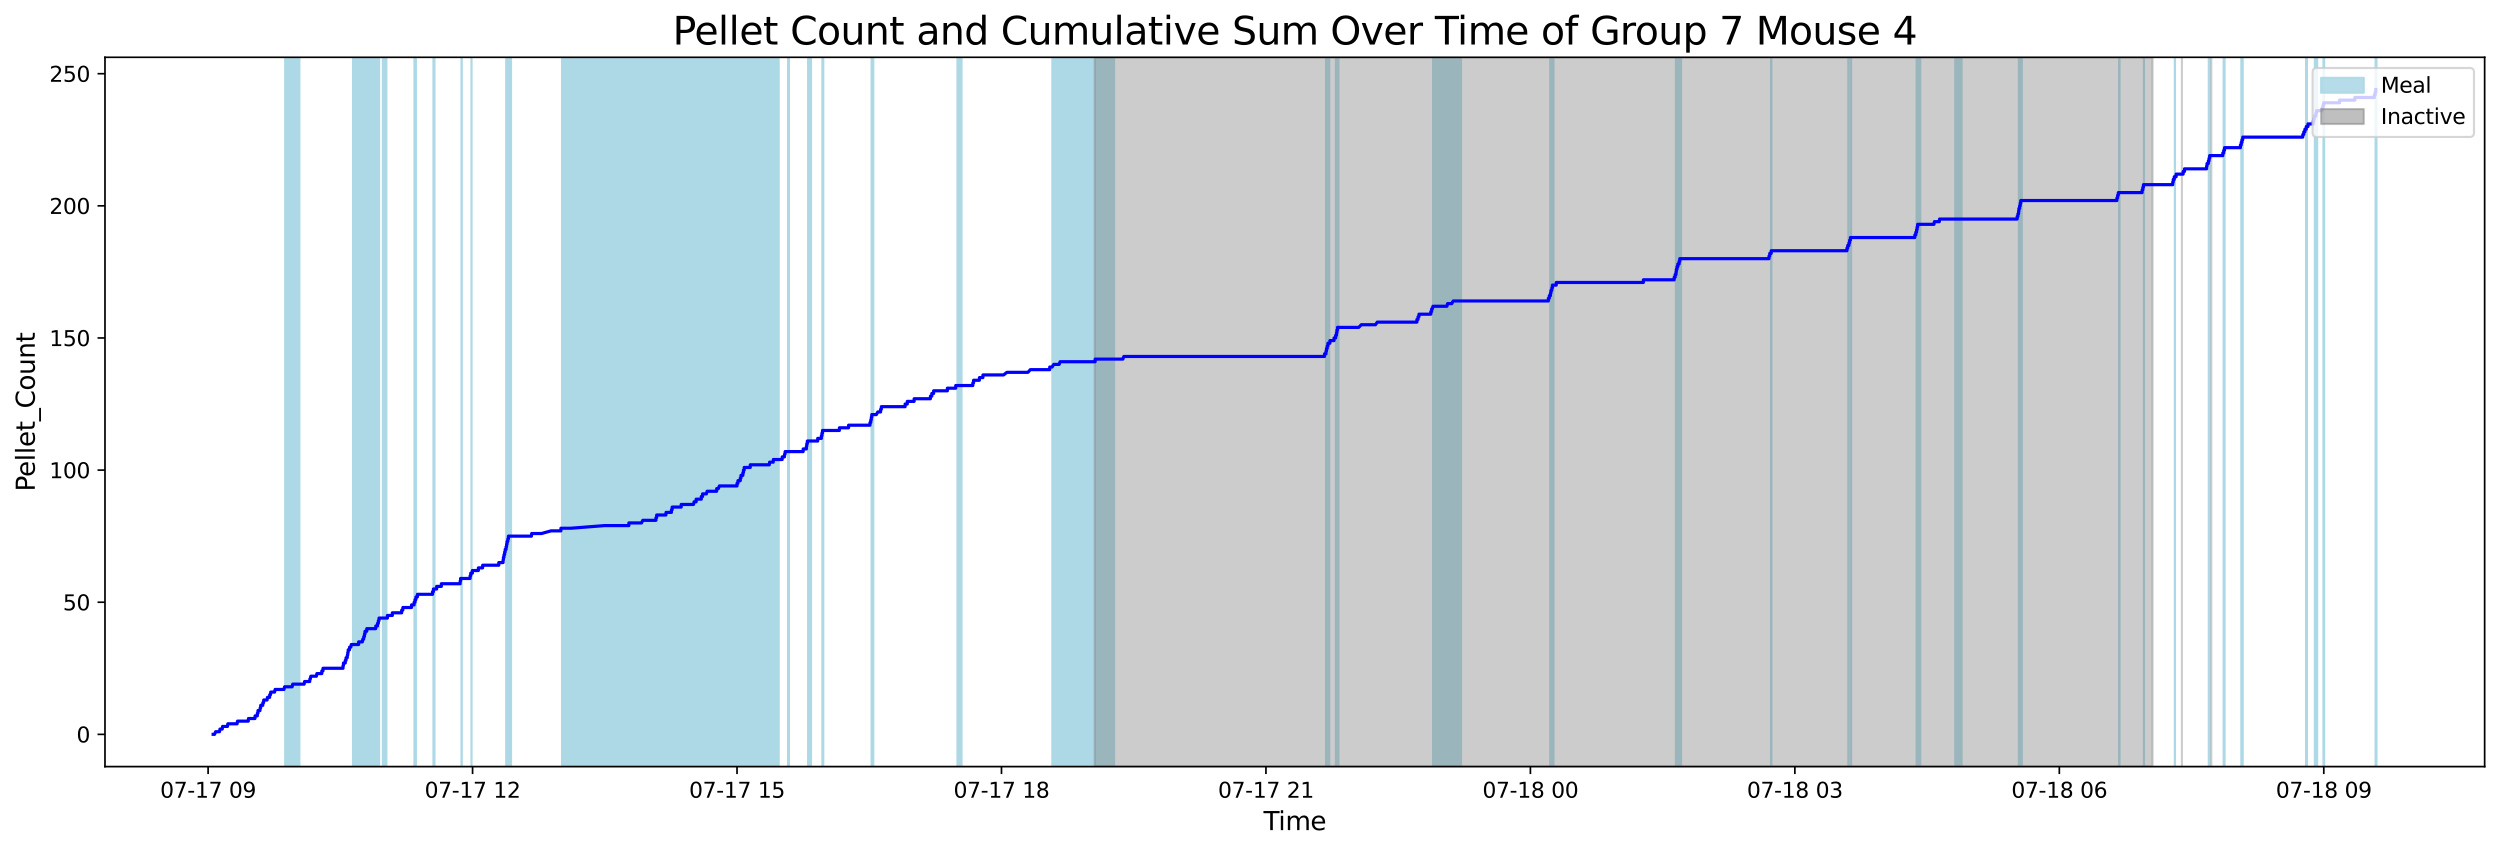 <?xml version="1.0" encoding="utf-8" standalone="no"?>
<!DOCTYPE svg PUBLIC "-//W3C//DTD SVG 1.1//EN"
  "http://www.w3.org/Graphics/SVG/1.1/DTD/svg11.dtd">
<svg xmlns:xlink="http://www.w3.org/1999/xlink" width="1172.435pt" height="399.009pt" viewBox="0 0 1172.435 399.009" xmlns="http://www.w3.org/2000/svg" version="1.1">
 <defs>
  <style type="text/css">*{stroke-linejoin: round; stroke-linecap: butt}</style>
 </defs>
 <g id="figure_1">
  <g id="patch_1">
   <path d="M 0 399.009 
L 1172.435 399.009 
L 1172.435 0 
L 0 0 
z
" style="fill: #ffffff"/>
  </g>
  <g id="axes_1">
   <g id="patch_2">
    <path d="M 49.235 359.517 
L 1165.235 359.517 
L 1165.235 26.877 
L 49.235 26.877 
z
" style="fill: #ffffff"/>
   </g>
   <g id="patch_3">
    <path d="M 140.401 359.517 
L 140.401 26.877 
L 133.745 26.877 
L 133.745 359.517 
z
" clip-path="url(#p844da3d4d1)" style="fill: #add8e6; stroke: #add8e6; stroke-linejoin: miter"/>
   </g>
   <g id="patch_4">
    <path d="M 172.728 359.517 
L 172.728 26.877 
L 165.562 26.877 
L 165.562 359.517 
z
" clip-path="url(#p844da3d4d1)" style="fill: #add8e6; stroke: #add8e6; stroke-linejoin: miter"/>
   </g>
   <g id="patch_5">
    <path d="M 177.779 359.517 
L 177.779 26.877 
L 170.018 26.877 
L 170.018 359.517 
z
" clip-path="url(#p844da3d4d1)" style="fill: #add8e6; stroke: #add8e6; stroke-linejoin: miter"/>
   </g>
   <g id="patch_6">
    <path d="M 181.194 359.517 
L 181.194 26.877 
L 179.549 26.877 
L 179.549 359.517 
z
" clip-path="url(#p844da3d4d1)" style="fill: #add8e6; stroke: #add8e6; stroke-linejoin: miter"/>
   </g>
   <g id="patch_7">
    <path d="M 194.366 359.517 
L 194.366 26.877 
L 195.032 26.877 
L 195.032 359.517 
z
" clip-path="url(#p844da3d4d1)" style="fill: #add8e6; stroke: #add8e6; stroke-linejoin: miter"/>
   </g>
   <g id="patch_8">
    <path d="M 203.291 359.517 
L 203.291 26.877 
L 203.746 26.877 
L 203.746 359.517 
z
" clip-path="url(#p844da3d4d1)" style="fill: #add8e6; stroke: #add8e6; stroke-linejoin: miter"/>
   </g>
   <g id="patch_9">
    <path d="M 216.548 359.517 
L 216.548 26.877 
L 216.44 26.877 
L 216.44 359.517 
z
" clip-path="url(#p844da3d4d1)" style="fill: #add8e6; stroke: #add8e6; stroke-linejoin: miter"/>
   </g>
   <g id="patch_10">
    <path d="M 221.132 359.517 
L 221.132 26.877 
L 221.116 26.877 
L 221.116 359.517 
z
" clip-path="url(#p844da3d4d1)" style="fill: #add8e6; stroke: #add8e6; stroke-linejoin: miter"/>
   </g>
   <g id="patch_11">
    <path d="M 237.402 359.517 
L 237.402 26.877 
L 237.919 26.877 
L 237.919 359.517 
z
" clip-path="url(#p844da3d4d1)" style="fill: #add8e6; stroke: #add8e6; stroke-linejoin: miter"/>
   </g>
   <g id="patch_12">
    <path d="M 238.411 359.517 
L 238.411 26.877 
L 238.319 26.877 
L 238.319 359.517 
z
" clip-path="url(#p844da3d4d1)" style="fill: #add8e6; stroke: #add8e6; stroke-linejoin: miter"/>
   </g>
   <g id="patch_13">
    <path d="M 239.662 359.517 
L 239.662 26.877 
L 238.819 26.877 
L 238.819 359.517 
z
" clip-path="url(#p844da3d4d1)" style="fill: #add8e6; stroke: #add8e6; stroke-linejoin: miter"/>
   </g>
   <g id="patch_14">
    <path d="M 297.649 359.517 
L 297.649 26.877 
L 263.583 26.877 
L 263.583 359.517 
z
" clip-path="url(#p844da3d4d1)" style="fill: #add8e6; stroke: #add8e6; stroke-linejoin: miter"/>
   </g>
   <g id="patch_15">
    <path d="M 322.821 359.517 
L 322.821 26.877 
L 295.843 26.877 
L 295.843 359.517 
z
" clip-path="url(#p844da3d4d1)" style="fill: #add8e6; stroke: #add8e6; stroke-linejoin: miter"/>
   </g>
   <g id="patch_16">
    <path d="M 340.736 359.517 
L 340.736 26.877 
L 320.171 26.877 
L 320.171 359.517 
z
" clip-path="url(#p844da3d4d1)" style="fill: #add8e6; stroke: #add8e6; stroke-linejoin: miter"/>
   </g>
   <g id="patch_17">
    <path d="M 342.334 359.517 
L 342.334 26.877 
L 329.964 26.877 
L 329.964 359.517 
z
" clip-path="url(#p844da3d4d1)" style="fill: #add8e6; stroke: #add8e6; stroke-linejoin: miter"/>
   </g>
   <g id="patch_18">
    <path d="M 352.761 359.517 
L 352.761 26.877 
L 337.548 26.877 
L 337.548 359.517 
z
" clip-path="url(#p844da3d4d1)" style="fill: #add8e6; stroke: #add8e6; stroke-linejoin: miter"/>
   </g>
   <g id="patch_19">
    <path d="M 365.175 359.517 
L 365.175 26.877 
L 353.173 26.877 
L 353.173 359.517 
z
" clip-path="url(#p844da3d4d1)" style="fill: #add8e6; stroke: #add8e6; stroke-linejoin: miter"/>
   </g>
   <g id="patch_20">
    <path d="M 369.581 359.517 
L 369.581 26.877 
L 370.003 26.877 
L 370.003 359.517 
z
" clip-path="url(#p844da3d4d1)" style="fill: #add8e6; stroke: #add8e6; stroke-linejoin: miter"/>
   </g>
   <g id="patch_21">
    <path d="M 380.339 359.517 
L 380.339 26.877 
L 378.972 26.877 
L 378.972 359.517 
z
" clip-path="url(#p844da3d4d1)" style="fill: #add8e6; stroke: #add8e6; stroke-linejoin: miter"/>
   </g>
   <g id="patch_22">
    <path d="M 385.683 359.517 
L 385.683 26.877 
L 386.09 26.877 
L 386.09 359.517 
z
" clip-path="url(#p844da3d4d1)" style="fill: #add8e6; stroke: #add8e6; stroke-linejoin: miter"/>
   </g>
   <g id="patch_23">
    <path d="M 408.752 359.517 
L 408.752 26.877 
L 409.078 26.877 
L 409.078 359.517 
z
" clip-path="url(#p844da3d4d1)" style="fill: #add8e6; stroke: #add8e6; stroke-linejoin: miter"/>
   </g>
   <g id="patch_24">
    <path d="M 409.544 359.517 
L 409.544 26.877 
L 409.358 26.877 
L 409.358 359.517 
z
" clip-path="url(#p844da3d4d1)" style="fill: #add8e6; stroke: #add8e6; stroke-linejoin: miter"/>
   </g>
   <g id="patch_25">
    <path d="M 450.922 359.517 
L 450.922 26.877 
L 449.035 26.877 
L 449.035 359.517 
z
" clip-path="url(#p844da3d4d1)" style="fill: #add8e6; stroke: #add8e6; stroke-linejoin: miter"/>
   </g>
   <g id="patch_26">
    <path d="M 522.466 359.517 
L 522.466 26.877 
L 493.525 26.877 
L 493.525 359.517 
z
" clip-path="url(#p844da3d4d1)" style="fill: #add8e6; stroke: #add8e6; stroke-linejoin: miter"/>
   </g>
   <g id="patch_27">
    <path d="M 621.872 359.517 
L 621.872 26.877 
L 622.341 26.877 
L 622.341 359.517 
z
" clip-path="url(#p844da3d4d1)" style="fill: #add8e6; stroke: #add8e6; stroke-linejoin: miter"/>
   </g>
   <g id="patch_28">
    <path d="M 622.91 359.517 
L 622.91 26.877 
L 623.379 26.877 
L 623.379 359.517 
z
" clip-path="url(#p844da3d4d1)" style="fill: #add8e6; stroke: #add8e6; stroke-linejoin: miter"/>
   </g>
   <g id="patch_29">
    <path d="M 626.5 359.517 
L 626.5 26.877 
L 626.996 26.877 
L 626.996 359.517 
z
" clip-path="url(#p844da3d4d1)" style="fill: #add8e6; stroke: #add8e6; stroke-linejoin: miter"/>
   </g>
   <g id="patch_30">
    <path d="M 627.256 359.517 
L 627.256 26.877 
L 627.697 26.877 
L 627.697 359.517 
z
" clip-path="url(#p844da3d4d1)" style="fill: #add8e6; stroke: #add8e6; stroke-linejoin: miter"/>
   </g>
   <g id="patch_31">
    <path d="M 685.191 359.517 
L 685.191 26.877 
L 672.065 26.877 
L 672.065 359.517 
z
" clip-path="url(#p844da3d4d1)" style="fill: #add8e6; stroke: #add8e6; stroke-linejoin: miter"/>
   </g>
   <g id="patch_32">
    <path d="M 727.018 359.517 
L 727.018 26.877 
L 727.5 26.877 
L 727.5 359.517 
z
" clip-path="url(#p844da3d4d1)" style="fill: #add8e6; stroke: #add8e6; stroke-linejoin: miter"/>
   </g>
   <g id="patch_33">
    <path d="M 727.962 359.517 
L 727.962 26.877 
L 728.531 26.877 
L 728.531 359.517 
z
" clip-path="url(#p844da3d4d1)" style="fill: #add8e6; stroke: #add8e6; stroke-linejoin: miter"/>
   </g>
   <g id="patch_34">
    <path d="M 785.943 359.517 
L 785.943 26.877 
L 786.056 26.877 
L 786.056 359.517 
z
" clip-path="url(#p844da3d4d1)" style="fill: #add8e6; stroke: #add8e6; stroke-linejoin: miter"/>
   </g>
   <g id="patch_35">
    <path d="M 786.823 359.517 
L 786.823 26.877 
L 787.441 26.877 
L 787.441 359.517 
z
" clip-path="url(#p844da3d4d1)" style="fill: #add8e6; stroke: #add8e6; stroke-linejoin: miter"/>
   </g>
   <g id="patch_36">
    <path d="M 788.352 359.517 
L 788.352 26.877 
L 788.378 26.877 
L 788.378 359.517 
z
" clip-path="url(#p844da3d4d1)" style="fill: #add8e6; stroke: #add8e6; stroke-linejoin: miter"/>
   </g>
   <g id="patch_37">
    <path d="M 830.718 359.517 
L 830.718 26.877 
L 830.581 26.877 
L 830.581 359.517 
z
" clip-path="url(#p844da3d4d1)" style="fill: #add8e6; stroke: #add8e6; stroke-linejoin: miter"/>
   </g>
   <g id="patch_38">
    <path d="M 866.83 359.517 
L 866.83 26.877 
L 866.924 26.877 
L 866.924 359.517 
z
" clip-path="url(#p844da3d4d1)" style="fill: #add8e6; stroke: #add8e6; stroke-linejoin: miter"/>
   </g>
   <g id="patch_39">
    <path d="M 867.891 359.517 
L 867.891 26.877 
L 868.105 26.877 
L 868.105 359.517 
z
" clip-path="url(#p844da3d4d1)" style="fill: #add8e6; stroke: #add8e6; stroke-linejoin: miter"/>
   </g>
   <g id="patch_40">
    <path d="M 899.366 359.517 
L 899.366 26.877 
L 898.861 26.877 
L 898.861 359.517 
z
" clip-path="url(#p844da3d4d1)" style="fill: #add8e6; stroke: #add8e6; stroke-linejoin: miter"/>
   </g>
   <g id="patch_41">
    <path d="M 900.531 359.517 
L 900.531 26.877 
L 899.842 26.877 
L 899.842 359.517 
z
" clip-path="url(#p844da3d4d1)" style="fill: #add8e6; stroke: #add8e6; stroke-linejoin: miter"/>
   </g>
   <g id="patch_42">
    <path d="M 919.92 359.517 
L 919.92 26.877 
L 916.959 26.877 
L 916.959 359.517 
z
" clip-path="url(#p844da3d4d1)" style="fill: #add8e6; stroke: #add8e6; stroke-linejoin: miter"/>
   </g>
   <g id="patch_43">
    <path d="M 946.796 359.517 
L 946.796 26.877 
L 947.279 26.877 
L 947.279 359.517 
z
" clip-path="url(#p844da3d4d1)" style="fill: #add8e6; stroke: #add8e6; stroke-linejoin: miter"/>
   </g>
   <g id="patch_44">
    <path d="M 947.518 359.517 
L 947.518 26.877 
L 948.17 26.877 
L 948.17 359.517 
z
" clip-path="url(#p844da3d4d1)" style="fill: #add8e6; stroke: #add8e6; stroke-linejoin: miter"/>
   </g>
   <g id="patch_45">
    <path d="M 993.999 359.517 
L 993.999 26.877 
L 993.79 26.877 
L 993.79 359.517 
z
" clip-path="url(#p844da3d4d1)" style="fill: #add8e6; stroke: #add8e6; stroke-linejoin: miter"/>
   </g>
   <g id="patch_46">
    <path d="M 1005.435 359.517 
L 1005.435 26.877 
L 1005.472 26.877 
L 1005.472 359.517 
z
" clip-path="url(#p844da3d4d1)" style="fill: #add8e6; stroke: #add8e6; stroke-linejoin: miter"/>
   </g>
   <g id="patch_47">
    <path d="M 1020.01 359.517 
L 1020.01 26.877 
L 1019.93 26.877 
L 1019.93 359.517 
z
" clip-path="url(#p844da3d4d1)" style="fill: #add8e6; stroke: #add8e6; stroke-linejoin: miter"/>
   </g>
   <g id="patch_48">
    <path d="M 1035.867 359.517 
L 1035.867 26.877 
L 1036.248 26.877 
L 1036.248 359.517 
z
" clip-path="url(#p844da3d4d1)" style="fill: #add8e6; stroke: #add8e6; stroke-linejoin: miter"/>
   </g>
   <g id="patch_49">
    <path d="M 1042.833 359.517 
L 1042.833 26.877 
L 1043.269 26.877 
L 1043.269 359.517 
z
" clip-path="url(#p844da3d4d1)" style="fill: #add8e6; stroke: #add8e6; stroke-linejoin: miter"/>
   </g>
   <g id="patch_50">
    <path d="M 1051.138 359.517 
L 1051.138 26.877 
L 1051.772 26.877 
L 1051.772 359.517 
z
" clip-path="url(#p844da3d4d1)" style="fill: #add8e6; stroke: #add8e6; stroke-linejoin: miter"/>
   </g>
   <g id="patch_51">
    <path d="M 1081.487 359.517 
L 1081.487 26.877 
L 1081.887 26.877 
L 1081.887 359.517 
z
" clip-path="url(#p844da3d4d1)" style="fill: #add8e6; stroke: #add8e6; stroke-linejoin: miter"/>
   </g>
   <g id="patch_52">
    <path d="M 1085.612 359.517 
L 1085.612 26.877 
L 1085.711 26.877 
L 1085.711 359.517 
z
" clip-path="url(#p844da3d4d1)" style="fill: #add8e6; stroke: #add8e6; stroke-linejoin: miter"/>
   </g>
   <g id="patch_53">
    <path d="M 1086.531 359.517 
L 1086.531 26.877 
L 1086.687 26.877 
L 1086.687 359.517 
z
" clip-path="url(#p844da3d4d1)" style="fill: #add8e6; stroke: #add8e6; stroke-linejoin: miter"/>
   </g>
   <g id="patch_54">
    <path d="M 1089.657 359.517 
L 1089.657 26.877 
L 1089.962 26.877 
L 1089.962 359.517 
z
" clip-path="url(#p844da3d4d1)" style="fill: #add8e6; stroke: #add8e6; stroke-linejoin: miter"/>
   </g>
   <g id="patch_55">
    <path d="M 1114.085 359.517 
L 1114.085 26.877 
L 1114.508 26.877 
L 1114.508 359.517 
z
" clip-path="url(#p844da3d4d1)" style="fill: #add8e6; stroke: #add8e6; stroke-linejoin: miter"/>
   </g>
   <g id="patch_56">
    <path d="M 513.378 359.517 
L 513.378 26.877 
L 1009.477 26.877 
L 1009.477 359.517 
z
" clip-path="url(#p844da3d4d1)" style="fill: #808080; opacity: 0.4; stroke: #808080; stroke-linejoin: miter"/>
   </g>
   <g id="patch_57">
    <path d="M 1023.258 26.877 
L 1023.258 26.877 
L 1023.258 359.517 
" clip-path="url(#p844da3d4d1)" style="fill: #808080; opacity: 0.4; stroke: #808080; stroke-linejoin: miter"/>
   </g>
   <g id="patch_58">
    <path d="M 1037.038 26.877 
L 1037.038 26.877 
L 1037.038 359.517 
" clip-path="url(#p844da3d4d1)" style="fill: #808080; opacity: 0.4; stroke: #808080; stroke-linejoin: miter"/>
   </g>
   <g id="matplotlib.axis_1">
    <g id="xtick_1">
     <g id="line2d_1">
      <defs>
       <path id="mcb08da3f43" d="M 0 0 
L 0 3.5 
" style="stroke: #000000; stroke-width: 0.8"/>
      </defs>
      <g>
       <use xlink:href="#mcb08da3f43" x="97.597" y="359.517" style="stroke: #000000; stroke-width: 0.8"/>
      </g>
     </g>
     <g id="text_1">
      <!-- 07-17 09 -->
      <g transform="translate(75.116 374.116) scale(0.1 -0.1)">
       <defs>
        <path id="DejaVuSans-30" d="M 2034 4250 
Q 1547 4250 1301 3770 
Q 1056 3291 1056 2328 
Q 1056 1369 1301 889 
Q 1547 409 2034 409 
Q 2525 409 2770 889 
Q 3016 1369 3016 2328 
Q 3016 3291 2770 3770 
Q 2525 4250 2034 4250 
z
M 2034 4750 
Q 2819 4750 3233 4129 
Q 3647 3509 3647 2328 
Q 3647 1150 3233 529 
Q 2819 -91 2034 -91 
Q 1250 -91 836 529 
Q 422 1150 422 2328 
Q 422 3509 836 4129 
Q 1250 4750 2034 4750 
z
" transform="scale(0.016)"/>
        <path id="DejaVuSans-37" d="M 525 4666 
L 3525 4666 
L 3525 4397 
L 1831 0 
L 1172 0 
L 2766 4134 
L 525 4134 
L 525 4666 
z
" transform="scale(0.016)"/>
        <path id="DejaVuSans-2d" d="M 313 2009 
L 1997 2009 
L 1997 1497 
L 313 1497 
L 313 2009 
z
" transform="scale(0.016)"/>
        <path id="DejaVuSans-31" d="M 794 531 
L 1825 531 
L 1825 4091 
L 703 3866 
L 703 4441 
L 1819 4666 
L 2450 4666 
L 2450 531 
L 3481 531 
L 3481 0 
L 794 0 
L 794 531 
z
" transform="scale(0.016)"/>
        <path id="DejaVuSans-20" transform="scale(0.016)"/>
        <path id="DejaVuSans-39" d="M 703 97 
L 703 672 
Q 941 559 1184 500 
Q 1428 441 1663 441 
Q 2288 441 2617 861 
Q 2947 1281 2994 2138 
Q 2813 1869 2534 1725 
Q 2256 1581 1919 1581 
Q 1219 1581 811 2004 
Q 403 2428 403 3163 
Q 403 3881 828 4315 
Q 1253 4750 1959 4750 
Q 2769 4750 3195 4129 
Q 3622 3509 3622 2328 
Q 3622 1225 3098 567 
Q 2575 -91 1691 -91 
Q 1453 -91 1209 -44 
Q 966 3 703 97 
z
M 1959 2075 
Q 2384 2075 2632 2365 
Q 2881 2656 2881 3163 
Q 2881 3666 2632 3958 
Q 2384 4250 1959 4250 
Q 1534 4250 1286 3958 
Q 1038 3666 1038 3163 
Q 1038 2656 1286 2365 
Q 1534 2075 1959 2075 
z
" transform="scale(0.016)"/>
       </defs>
       <use xlink:href="#DejaVuSans-30"/>
       <use xlink:href="#DejaVuSans-37" x="63.623"/>
       <use xlink:href="#DejaVuSans-2d" x="127.246"/>
       <use xlink:href="#DejaVuSans-31" x="163.33"/>
       <use xlink:href="#DejaVuSans-37" x="226.953"/>
       <use xlink:href="#DejaVuSans-20" x="290.576"/>
       <use xlink:href="#DejaVuSans-30" x="322.363"/>
       <use xlink:href="#DejaVuSans-39" x="385.986"/>
      </g>
     </g>
    </g>
    <g id="xtick_2">
     <g id="line2d_2">
      <g>
       <use xlink:href="#mcb08da3f43" x="221.621" y="359.517" style="stroke: #000000; stroke-width: 0.8"/>
      </g>
     </g>
     <g id="text_2">
      <!-- 07-17 12 -->
      <g transform="translate(199.141 374.116) scale(0.1 -0.1)">
       <defs>
        <path id="DejaVuSans-32" d="M 1228 531 
L 3431 531 
L 3431 0 
L 469 0 
L 469 531 
Q 828 903 1448 1529 
Q 2069 2156 2228 2338 
Q 2531 2678 2651 2914 
Q 2772 3150 2772 3378 
Q 2772 3750 2511 3984 
Q 2250 4219 1831 4219 
Q 1534 4219 1204 4116 
Q 875 4013 500 3803 
L 500 4441 
Q 881 4594 1212 4672 
Q 1544 4750 1819 4750 
Q 2544 4750 2975 4387 
Q 3406 4025 3406 3419 
Q 3406 3131 3298 2873 
Q 3191 2616 2906 2266 
Q 2828 2175 2409 1742 
Q 1991 1309 1228 531 
z
" transform="scale(0.016)"/>
       </defs>
       <use xlink:href="#DejaVuSans-30"/>
       <use xlink:href="#DejaVuSans-37" x="63.623"/>
       <use xlink:href="#DejaVuSans-2d" x="127.246"/>
       <use xlink:href="#DejaVuSans-31" x="163.33"/>
       <use xlink:href="#DejaVuSans-37" x="226.953"/>
       <use xlink:href="#DejaVuSans-20" x="290.576"/>
       <use xlink:href="#DejaVuSans-31" x="322.363"/>
       <use xlink:href="#DejaVuSans-32" x="385.986"/>
      </g>
     </g>
    </g>
    <g id="xtick_3">
     <g id="line2d_3">
      <g>
       <use xlink:href="#mcb08da3f43" x="345.646" y="359.517" style="stroke: #000000; stroke-width: 0.8"/>
      </g>
     </g>
     <g id="text_3">
      <!-- 07-17 15 -->
      <g transform="translate(323.166 374.116) scale(0.1 -0.1)">
       <defs>
        <path id="DejaVuSans-35" d="M 691 4666 
L 3169 4666 
L 3169 4134 
L 1269 4134 
L 1269 2991 
Q 1406 3038 1543 3061 
Q 1681 3084 1819 3084 
Q 2600 3084 3056 2656 
Q 3513 2228 3513 1497 
Q 3513 744 3044 326 
Q 2575 -91 1722 -91 
Q 1428 -91 1123 -41 
Q 819 9 494 109 
L 494 744 
Q 775 591 1075 516 
Q 1375 441 1709 441 
Q 2250 441 2565 725 
Q 2881 1009 2881 1497 
Q 2881 1984 2565 2268 
Q 2250 2553 1709 2553 
Q 1456 2553 1204 2497 
Q 953 2441 691 2322 
L 691 4666 
z
" transform="scale(0.016)"/>
       </defs>
       <use xlink:href="#DejaVuSans-30"/>
       <use xlink:href="#DejaVuSans-37" x="63.623"/>
       <use xlink:href="#DejaVuSans-2d" x="127.246"/>
       <use xlink:href="#DejaVuSans-31" x="163.33"/>
       <use xlink:href="#DejaVuSans-37" x="226.953"/>
       <use xlink:href="#DejaVuSans-20" x="290.576"/>
       <use xlink:href="#DejaVuSans-31" x="322.363"/>
       <use xlink:href="#DejaVuSans-35" x="385.986"/>
      </g>
     </g>
    </g>
    <g id="xtick_4">
     <g id="line2d_4">
      <g>
       <use xlink:href="#mcb08da3f43" x="469.671" y="359.517" style="stroke: #000000; stroke-width: 0.8"/>
      </g>
     </g>
     <g id="text_4">
      <!-- 07-17 18 -->
      <g transform="translate(447.19 374.116) scale(0.1 -0.1)">
       <defs>
        <path id="DejaVuSans-38" d="M 2034 2216 
Q 1584 2216 1326 1975 
Q 1069 1734 1069 1313 
Q 1069 891 1326 650 
Q 1584 409 2034 409 
Q 2484 409 2743 651 
Q 3003 894 3003 1313 
Q 3003 1734 2745 1975 
Q 2488 2216 2034 2216 
z
M 1403 2484 
Q 997 2584 770 2862 
Q 544 3141 544 3541 
Q 544 4100 942 4425 
Q 1341 4750 2034 4750 
Q 2731 4750 3128 4425 
Q 3525 4100 3525 3541 
Q 3525 3141 3298 2862 
Q 3072 2584 2669 2484 
Q 3125 2378 3379 2068 
Q 3634 1759 3634 1313 
Q 3634 634 3220 271 
Q 2806 -91 2034 -91 
Q 1263 -91 848 271 
Q 434 634 434 1313 
Q 434 1759 690 2068 
Q 947 2378 1403 2484 
z
M 1172 3481 
Q 1172 3119 1398 2916 
Q 1625 2713 2034 2713 
Q 2441 2713 2670 2916 
Q 2900 3119 2900 3481 
Q 2900 3844 2670 4047 
Q 2441 4250 2034 4250 
Q 1625 4250 1398 4047 
Q 1172 3844 1172 3481 
z
" transform="scale(0.016)"/>
       </defs>
       <use xlink:href="#DejaVuSans-30"/>
       <use xlink:href="#DejaVuSans-37" x="63.623"/>
       <use xlink:href="#DejaVuSans-2d" x="127.246"/>
       <use xlink:href="#DejaVuSans-31" x="163.33"/>
       <use xlink:href="#DejaVuSans-37" x="226.953"/>
       <use xlink:href="#DejaVuSans-20" x="290.576"/>
       <use xlink:href="#DejaVuSans-31" x="322.363"/>
       <use xlink:href="#DejaVuSans-38" x="385.986"/>
      </g>
     </g>
    </g>
    <g id="xtick_5">
     <g id="line2d_5">
      <g>
       <use xlink:href="#mcb08da3f43" x="593.696" y="359.517" style="stroke: #000000; stroke-width: 0.8"/>
      </g>
     </g>
     <g id="text_5">
      <!-- 07-17 21 -->
      <g transform="translate(571.215 374.116) scale(0.1 -0.1)">
       <use xlink:href="#DejaVuSans-30"/>
       <use xlink:href="#DejaVuSans-37" x="63.623"/>
       <use xlink:href="#DejaVuSans-2d" x="127.246"/>
       <use xlink:href="#DejaVuSans-31" x="163.33"/>
       <use xlink:href="#DejaVuSans-37" x="226.953"/>
       <use xlink:href="#DejaVuSans-20" x="290.576"/>
       <use xlink:href="#DejaVuSans-32" x="322.363"/>
       <use xlink:href="#DejaVuSans-31" x="385.986"/>
      </g>
     </g>
    </g>
    <g id="xtick_6">
     <g id="line2d_6">
      <g>
       <use xlink:href="#mcb08da3f43" x="717.72" y="359.517" style="stroke: #000000; stroke-width: 0.8"/>
      </g>
     </g>
     <g id="text_6">
      <!-- 07-18 00 -->
      <g transform="translate(695.24 374.116) scale(0.1 -0.1)">
       <use xlink:href="#DejaVuSans-30"/>
       <use xlink:href="#DejaVuSans-37" x="63.623"/>
       <use xlink:href="#DejaVuSans-2d" x="127.246"/>
       <use xlink:href="#DejaVuSans-31" x="163.33"/>
       <use xlink:href="#DejaVuSans-38" x="226.953"/>
       <use xlink:href="#DejaVuSans-20" x="290.576"/>
       <use xlink:href="#DejaVuSans-30" x="322.363"/>
       <use xlink:href="#DejaVuSans-30" x="385.986"/>
      </g>
     </g>
    </g>
    <g id="xtick_7">
     <g id="line2d_7">
      <g>
       <use xlink:href="#mcb08da3f43" x="841.745" y="359.517" style="stroke: #000000; stroke-width: 0.8"/>
      </g>
     </g>
     <g id="text_7">
      <!-- 07-18 03 -->
      <g transform="translate(819.265 374.116) scale(0.1 -0.1)">
       <defs>
        <path id="DejaVuSans-33" d="M 2597 2516 
Q 3050 2419 3304 2112 
Q 3559 1806 3559 1356 
Q 3559 666 3084 287 
Q 2609 -91 1734 -91 
Q 1441 -91 1130 -33 
Q 819 25 488 141 
L 488 750 
Q 750 597 1062 519 
Q 1375 441 1716 441 
Q 2309 441 2620 675 
Q 2931 909 2931 1356 
Q 2931 1769 2642 2001 
Q 2353 2234 1838 2234 
L 1294 2234 
L 1294 2753 
L 1863 2753 
Q 2328 2753 2575 2939 
Q 2822 3125 2822 3475 
Q 2822 3834 2567 4026 
Q 2313 4219 1838 4219 
Q 1578 4219 1281 4162 
Q 984 4106 628 3988 
L 628 4550 
Q 988 4650 1302 4700 
Q 1616 4750 1894 4750 
Q 2613 4750 3031 4423 
Q 3450 4097 3450 3541 
Q 3450 3153 3228 2886 
Q 3006 2619 2597 2516 
z
" transform="scale(0.016)"/>
       </defs>
       <use xlink:href="#DejaVuSans-30"/>
       <use xlink:href="#DejaVuSans-37" x="63.623"/>
       <use xlink:href="#DejaVuSans-2d" x="127.246"/>
       <use xlink:href="#DejaVuSans-31" x="163.33"/>
       <use xlink:href="#DejaVuSans-38" x="226.953"/>
       <use xlink:href="#DejaVuSans-20" x="290.576"/>
       <use xlink:href="#DejaVuSans-30" x="322.363"/>
       <use xlink:href="#DejaVuSans-33" x="385.986"/>
      </g>
     </g>
    </g>
    <g id="xtick_8">
     <g id="line2d_8">
      <g>
       <use xlink:href="#mcb08da3f43" x="965.77" y="359.517" style="stroke: #000000; stroke-width: 0.8"/>
      </g>
     </g>
     <g id="text_8">
      <!-- 07-18 06 -->
      <g transform="translate(943.289 374.116) scale(0.1 -0.1)">
       <defs>
        <path id="DejaVuSans-36" d="M 2113 2584 
Q 1688 2584 1439 2293 
Q 1191 2003 1191 1497 
Q 1191 994 1439 701 
Q 1688 409 2113 409 
Q 2538 409 2786 701 
Q 3034 994 3034 1497 
Q 3034 2003 2786 2293 
Q 2538 2584 2113 2584 
z
M 3366 4563 
L 3366 3988 
Q 3128 4100 2886 4159 
Q 2644 4219 2406 4219 
Q 1781 4219 1451 3797 
Q 1122 3375 1075 2522 
Q 1259 2794 1537 2939 
Q 1816 3084 2150 3084 
Q 2853 3084 3261 2657 
Q 3669 2231 3669 1497 
Q 3669 778 3244 343 
Q 2819 -91 2113 -91 
Q 1303 -91 875 529 
Q 447 1150 447 2328 
Q 447 3434 972 4092 
Q 1497 4750 2381 4750 
Q 2619 4750 2861 4703 
Q 3103 4656 3366 4563 
z
" transform="scale(0.016)"/>
       </defs>
       <use xlink:href="#DejaVuSans-30"/>
       <use xlink:href="#DejaVuSans-37" x="63.623"/>
       <use xlink:href="#DejaVuSans-2d" x="127.246"/>
       <use xlink:href="#DejaVuSans-31" x="163.33"/>
       <use xlink:href="#DejaVuSans-38" x="226.953"/>
       <use xlink:href="#DejaVuSans-20" x="290.576"/>
       <use xlink:href="#DejaVuSans-30" x="322.363"/>
       <use xlink:href="#DejaVuSans-36" x="385.986"/>
      </g>
     </g>
    </g>
    <g id="xtick_9">
     <g id="line2d_9">
      <g>
       <use xlink:href="#mcb08da3f43" x="1089.795" y="359.517" style="stroke: #000000; stroke-width: 0.8"/>
      </g>
     </g>
     <g id="text_9">
      <!-- 07-18 09 -->
      <g transform="translate(1067.314 374.116) scale(0.1 -0.1)">
       <use xlink:href="#DejaVuSans-30"/>
       <use xlink:href="#DejaVuSans-37" x="63.623"/>
       <use xlink:href="#DejaVuSans-2d" x="127.246"/>
       <use xlink:href="#DejaVuSans-31" x="163.33"/>
       <use xlink:href="#DejaVuSans-38" x="226.953"/>
       <use xlink:href="#DejaVuSans-20" x="290.576"/>
       <use xlink:href="#DejaVuSans-30" x="322.363"/>
       <use xlink:href="#DejaVuSans-39" x="385.986"/>
      </g>
     </g>
    </g>
    <g id="text_10">
     <!-- Time -->
     <g transform="translate(592.555 389.313) scale(0.12 -0.12)">
      <defs>
       <path id="DejaVuSans-54" d="M -19 4666 
L 3928 4666 
L 3928 4134 
L 2272 4134 
L 2272 0 
L 1638 0 
L 1638 4134 
L -19 4134 
L -19 4666 
z
" transform="scale(0.016)"/>
       <path id="DejaVuSans-69" d="M 603 3500 
L 1178 3500 
L 1178 0 
L 603 0 
L 603 3500 
z
M 603 4863 
L 1178 4863 
L 1178 4134 
L 603 4134 
L 603 4863 
z
" transform="scale(0.016)"/>
       <path id="DejaVuSans-6d" d="M 3328 2828 
Q 3544 3216 3844 3400 
Q 4144 3584 4550 3584 
Q 5097 3584 5394 3201 
Q 5691 2819 5691 2113 
L 5691 0 
L 5113 0 
L 5113 2094 
Q 5113 2597 4934 2840 
Q 4756 3084 4391 3084 
Q 3944 3084 3684 2787 
Q 3425 2491 3425 1978 
L 3425 0 
L 2847 0 
L 2847 2094 
Q 2847 2600 2669 2842 
Q 2491 3084 2119 3084 
Q 1678 3084 1418 2786 
Q 1159 2488 1159 1978 
L 1159 0 
L 581 0 
L 581 3500 
L 1159 3500 
L 1159 2956 
Q 1356 3278 1631 3431 
Q 1906 3584 2284 3584 
Q 2666 3584 2933 3390 
Q 3200 3197 3328 2828 
z
" transform="scale(0.016)"/>
       <path id="DejaVuSans-65" d="M 3597 1894 
L 3597 1613 
L 953 1613 
Q 991 1019 1311 708 
Q 1631 397 2203 397 
Q 2534 397 2845 478 
Q 3156 559 3463 722 
L 3463 178 
Q 3153 47 2828 -22 
Q 2503 -91 2169 -91 
Q 1331 -91 842 396 
Q 353 884 353 1716 
Q 353 2575 817 3079 
Q 1281 3584 2069 3584 
Q 2775 3584 3186 3129 
Q 3597 2675 3597 1894 
z
M 3022 2063 
Q 3016 2534 2758 2815 
Q 2500 3097 2075 3097 
Q 1594 3097 1305 2825 
Q 1016 2553 972 2059 
L 3022 2063 
z
" transform="scale(0.016)"/>
      </defs>
      <use xlink:href="#DejaVuSans-54"/>
      <use xlink:href="#DejaVuSans-69" x="57.959"/>
      <use xlink:href="#DejaVuSans-6d" x="85.742"/>
      <use xlink:href="#DejaVuSans-65" x="183.154"/>
     </g>
    </g>
   </g>
   <g id="matplotlib.axis_2">
    <g id="ytick_1">
     <g id="line2d_10">
      <defs>
       <path id="m22c2073c78" d="M 0 0 
L -3.5 0 
" style="stroke: #000000; stroke-width: 0.8"/>
      </defs>
      <g>
       <use xlink:href="#m22c2073c78" x="49.235" y="344.397" style="stroke: #000000; stroke-width: 0.8"/>
      </g>
     </g>
     <g id="text_11">
      <!-- 0 -->
      <g transform="translate(35.873 348.196) scale(0.1 -0.1)">
       <use xlink:href="#DejaVuSans-30"/>
      </g>
     </g>
    </g>
    <g id="ytick_2">
     <g id="line2d_11">
      <g>
       <use xlink:href="#m22c2073c78" x="49.235" y="282.43" style="stroke: #000000; stroke-width: 0.8"/>
      </g>
     </g>
     <g id="text_12">
      <!-- 50 -->
      <g transform="translate(29.51 286.229) scale(0.1 -0.1)">
       <use xlink:href="#DejaVuSans-35"/>
       <use xlink:href="#DejaVuSans-30" x="63.623"/>
      </g>
     </g>
    </g>
    <g id="ytick_3">
     <g id="line2d_12">
      <g>
       <use xlink:href="#m22c2073c78" x="49.235" y="220.463" style="stroke: #000000; stroke-width: 0.8"/>
      </g>
     </g>
     <g id="text_13">
      <!-- 100 -->
      <g transform="translate(23.148 224.262) scale(0.1 -0.1)">
       <use xlink:href="#DejaVuSans-31"/>
       <use xlink:href="#DejaVuSans-30" x="63.623"/>
       <use xlink:href="#DejaVuSans-30" x="127.246"/>
      </g>
     </g>
    </g>
    <g id="ytick_4">
     <g id="line2d_13">
      <g>
       <use xlink:href="#m22c2073c78" x="49.235" y="158.496" style="stroke: #000000; stroke-width: 0.8"/>
      </g>
     </g>
     <g id="text_14">
      <!-- 150 -->
      <g transform="translate(23.148 162.295) scale(0.1 -0.1)">
       <use xlink:href="#DejaVuSans-31"/>
       <use xlink:href="#DejaVuSans-35" x="63.623"/>
       <use xlink:href="#DejaVuSans-30" x="127.246"/>
      </g>
     </g>
    </g>
    <g id="ytick_5">
     <g id="line2d_14">
      <g>
       <use xlink:href="#m22c2073c78" x="49.235" y="96.528" style="stroke: #000000; stroke-width: 0.8"/>
      </g>
     </g>
     <g id="text_15">
      <!-- 200 -->
      <g transform="translate(23.148 100.328) scale(0.1 -0.1)">
       <use xlink:href="#DejaVuSans-32"/>
       <use xlink:href="#DejaVuSans-30" x="63.623"/>
       <use xlink:href="#DejaVuSans-30" x="127.246"/>
      </g>
     </g>
    </g>
    <g id="ytick_6">
     <g id="line2d_15">
      <g>
       <use xlink:href="#m22c2073c78" x="49.235" y="34.561" style="stroke: #000000; stroke-width: 0.8"/>
      </g>
     </g>
     <g id="text_16">
      <!-- 250 -->
      <g transform="translate(23.148 38.36) scale(0.1 -0.1)">
       <use xlink:href="#DejaVuSans-32"/>
       <use xlink:href="#DejaVuSans-35" x="63.623"/>
       <use xlink:href="#DejaVuSans-30" x="127.246"/>
      </g>
     </g>
    </g>
    <g id="text_17">
     <!-- Pellet_Count -->
     <g transform="translate(16.318 230.485) rotate(-90) scale(0.12 -0.12)">
      <defs>
       <path id="DejaVuSans-50" d="M 1259 4147 
L 1259 2394 
L 2053 2394 
Q 2494 2394 2734 2622 
Q 2975 2850 2975 3272 
Q 2975 3691 2734 3919 
Q 2494 4147 2053 4147 
L 1259 4147 
z
M 628 4666 
L 2053 4666 
Q 2838 4666 3239 4311 
Q 3641 3956 3641 3272 
Q 3641 2581 3239 2228 
Q 2838 1875 2053 1875 
L 1259 1875 
L 1259 0 
L 628 0 
L 628 4666 
z
" transform="scale(0.016)"/>
       <path id="DejaVuSans-6c" d="M 603 4863 
L 1178 4863 
L 1178 0 
L 603 0 
L 603 4863 
z
" transform="scale(0.016)"/>
       <path id="DejaVuSans-74" d="M 1172 4494 
L 1172 3500 
L 2356 3500 
L 2356 3053 
L 1172 3053 
L 1172 1153 
Q 1172 725 1289 603 
Q 1406 481 1766 481 
L 2356 481 
L 2356 0 
L 1766 0 
Q 1100 0 847 248 
Q 594 497 594 1153 
L 594 3053 
L 172 3053 
L 172 3500 
L 594 3500 
L 594 4494 
L 1172 4494 
z
" transform="scale(0.016)"/>
       <path id="DejaVuSans-5f" d="M 3263 -1063 
L 3263 -1509 
L -63 -1509 
L -63 -1063 
L 3263 -1063 
z
" transform="scale(0.016)"/>
       <path id="DejaVuSans-43" d="M 4122 4306 
L 4122 3641 
Q 3803 3938 3442 4084 
Q 3081 4231 2675 4231 
Q 1875 4231 1450 3742 
Q 1025 3253 1025 2328 
Q 1025 1406 1450 917 
Q 1875 428 2675 428 
Q 3081 428 3442 575 
Q 3803 722 4122 1019 
L 4122 359 
Q 3791 134 3420 21 
Q 3050 -91 2638 -91 
Q 1578 -91 968 557 
Q 359 1206 359 2328 
Q 359 3453 968 4101 
Q 1578 4750 2638 4750 
Q 3056 4750 3426 4639 
Q 3797 4528 4122 4306 
z
" transform="scale(0.016)"/>
       <path id="DejaVuSans-6f" d="M 1959 3097 
Q 1497 3097 1228 2736 
Q 959 2375 959 1747 
Q 959 1119 1226 758 
Q 1494 397 1959 397 
Q 2419 397 2687 759 
Q 2956 1122 2956 1747 
Q 2956 2369 2687 2733 
Q 2419 3097 1959 3097 
z
M 1959 3584 
Q 2709 3584 3137 3096 
Q 3566 2609 3566 1747 
Q 3566 888 3137 398 
Q 2709 -91 1959 -91 
Q 1206 -91 779 398 
Q 353 888 353 1747 
Q 353 2609 779 3096 
Q 1206 3584 1959 3584 
z
" transform="scale(0.016)"/>
       <path id="DejaVuSans-75" d="M 544 1381 
L 544 3500 
L 1119 3500 
L 1119 1403 
Q 1119 906 1312 657 
Q 1506 409 1894 409 
Q 2359 409 2629 706 
Q 2900 1003 2900 1516 
L 2900 3500 
L 3475 3500 
L 3475 0 
L 2900 0 
L 2900 538 
Q 2691 219 2414 64 
Q 2138 -91 1772 -91 
Q 1169 -91 856 284 
Q 544 659 544 1381 
z
M 1991 3584 
L 1991 3584 
z
" transform="scale(0.016)"/>
       <path id="DejaVuSans-6e" d="M 3513 2113 
L 3513 0 
L 2938 0 
L 2938 2094 
Q 2938 2591 2744 2837 
Q 2550 3084 2163 3084 
Q 1697 3084 1428 2787 
Q 1159 2491 1159 1978 
L 1159 0 
L 581 0 
L 581 3500 
L 1159 3500 
L 1159 2956 
Q 1366 3272 1645 3428 
Q 1925 3584 2291 3584 
Q 2894 3584 3203 3211 
Q 3513 2838 3513 2113 
z
" transform="scale(0.016)"/>
      </defs>
      <use xlink:href="#DejaVuSans-50"/>
      <use xlink:href="#DejaVuSans-65" x="56.678"/>
      <use xlink:href="#DejaVuSans-6c" x="118.201"/>
      <use xlink:href="#DejaVuSans-6c" x="145.984"/>
      <use xlink:href="#DejaVuSans-65" x="173.768"/>
      <use xlink:href="#DejaVuSans-74" x="235.291"/>
      <use xlink:href="#DejaVuSans-5f" x="274.5"/>
      <use xlink:href="#DejaVuSans-43" x="324.5"/>
      <use xlink:href="#DejaVuSans-6f" x="394.324"/>
      <use xlink:href="#DejaVuSans-75" x="455.506"/>
      <use xlink:href="#DejaVuSans-6e" x="518.885"/>
      <use xlink:href="#DejaVuSans-74" x="582.264"/>
     </g>
    </g>
   </g>
   <g id="line2d_16">
    <path d="M 99.962 344.397 
L 100.605 344.397 
L 101.134 343.158 
L 102.937 343.158 
L 103.155 341.918 
L 104.223 341.918 
L 104.384 340.679 
L 106.669 340.679 
L 106.853 339.44 
L 111.193 339.44 
L 111.389 338.2 
L 116.43 338.2 
L 116.533 336.961 
L 119.565 336.961 
L 119.645 335.722 
L 120.668 335.722 
L 120.702 334.482 
L 120.978 334.482 
L 120.989 333.243 
L 121.908 333.243 
L 122.023 332.004 
L 122.218 332.004 
L 122.287 330.764 
L 123.228 330.764 
L 123.297 329.525 
L 123.63 329.525 
L 123.688 328.286 
L 125.238 328.286 
L 125.433 327.046 
L 126.444 327.046 
L 126.49 325.807 
L 126.857 325.807 
L 126.972 324.568 
L 128.764 324.568 
L 129.016 323.328 
L 133.162 323.328 
L 133.46 322.089 
L 136.997 322.089 
L 137.285 320.85 
L 142.624 320.85 
L 142.854 319.61 
L 145.254 319.61 
L 145.335 318.371 
L 145.541 318.371 
L 145.771 317.132 
L 148.366 317.132 
L 148.608 315.892 
L 150.916 315.892 
L 150.927 314.653 
L 151.444 314.653 
L 151.478 313.414 
L 160.849 313.414 
L 160.884 312.174 
L 161.056 312.174 
L 161.09 310.935 
L 161.917 310.935 
L 161.929 309.696 
L 162.273 309.696 
L 162.296 308.456 
L 162.836 308.456 
L 162.893 307.217 
L 163.077 307.217 
L 163.112 305.978 
L 163.272 305.978 
L 163.307 304.738 
L 163.904 304.738 
L 163.95 303.499 
L 164.513 303.499 
L 164.742 302.259 
L 168.187 302.259 
L 168.199 301.02 
L 169.933 301.02 
L 170.128 299.781 
L 170.53 299.781 
L 170.61 298.541 
L 170.898 298.541 
L 170.932 297.302 
L 171.173 297.302 
L 171.185 296.063 
L 171.988 296.063 
L 172.011 294.823 
L 176.192 294.823 
L 176.237 293.584 
L 177.007 293.584 
L 177.041 292.345 
L 177.42 292.345 
L 177.443 291.105 
L 177.73 291.105 
L 177.765 289.866 
L 181.681 289.866 
L 181.704 288.627 
L 183.989 288.627 
L 184.012 287.387 
L 188.376 287.387 
L 188.387 286.148 
L 188.893 286.148 
L 188.95 284.909 
L 192.981 284.909 
L 193.015 283.669 
L 194.198 283.669 
L 194.221 282.43 
L 194.635 282.43 
L 194.646 281.191 
L 195.059 281.191 
L 195.071 279.951 
L 195.748 279.951 
L 195.771 278.712 
L 202.845 278.712 
L 202.857 277.473 
L 203.259 277.473 
L 203.27 276.233 
L 204.786 276.233 
L 204.798 274.994 
L 206.98 274.994 
L 206.991 273.755 
L 215.788 273.755 
L 215.811 272.515 
L 215.994 272.515 
L 216.006 271.276 
L 220.462 271.276 
L 220.484 270.037 
L 220.76 270.037 
L 220.772 268.797 
L 221.529 268.797 
L 221.552 267.558 
L 224.343 267.558 
L 224.366 266.318 
L 226.318 266.318 
L 226.364 265.079 
L 233.909 265.079 
L 233.92 263.84 
L 235.919 263.84 
L 235.942 262.6 
L 236.079 262.6 
L 236.102 261.361 
L 236.355 261.361 
L 236.367 260.122 
L 236.654 260.122 
L 236.665 258.882 
L 236.906 258.882 
L 236.929 257.643 
L 237.343 257.643 
L 237.354 256.404 
L 237.561 256.404 
L 237.584 255.164 
L 237.791 255.164 
L 237.802 253.925 
L 238.147 253.925 
L 238.181 252.686 
L 238.422 252.686 
L 238.434 251.446 
L 249.228 251.446 
L 249.343 250.207 
L 253.948 250.207 
L 258.381 248.968 
L 263.043 248.968 
L 263.066 247.728 
L 267.729 247.728 
L 283.553 246.489 
L 294.911 246.489 
L 294.934 245.25 
L 300.836 245.25 
L 301.468 244.01 
L 307.612 244.01 
L 307.635 242.771 
L 307.945 242.771 
L 307.968 241.532 
L 312.286 241.532 
L 312.355 240.292 
L 314.87 240.292 
L 314.893 239.053 
L 315.214 239.053 
L 315.226 237.814 
L 319.452 237.814 
L 319.475 236.574 
L 325.228 236.574 
L 325.515 235.335 
L 326.468 235.335 
L 326.491 234.096 
L 328.88 234.096 
L 328.891 232.856 
L 329.477 232.856 
L 329.488 231.617 
L 331.268 231.617 
L 331.636 230.378 
L 336.08 230.378 
L 336.115 229.138 
L 336.895 229.138 
L 337.366 227.899 
L 345.635 227.899 
L 345.646 226.659 
L 346.06 226.659 
L 346.094 225.42 
L 347.162 225.42 
L 347.173 224.181 
L 347.484 224.181 
L 347.506 222.941 
L 348.368 222.941 
L 348.391 221.702 
L 348.632 221.702 
L 348.666 220.463 
L 349.011 220.463 
L 349.022 219.223 
L 351.836 219.223 
L 351.87 217.984 
L 360.77 217.984 
L 360.92 216.745 
L 362.619 216.745 
L 362.688 215.505 
L 366.811 215.505 
L 366.834 214.266 
L 367.902 214.266 
L 367.925 213.027 
L 368.166 213.027 
L 368.212 211.787 
L 376.652 211.787 
L 376.675 210.548 
L 378.157 210.548 
L 378.168 209.309 
L 378.329 209.309 
L 378.375 208.069 
L 378.616 208.069 
L 378.628 206.83 
L 383.485 206.83 
L 383.497 205.591 
L 385.196 205.591 
L 385.208 204.351 
L 385.472 204.351 
L 385.483 203.112 
L 385.724 203.112 
L 385.747 201.873 
L 393.637 201.873 
L 393.671 200.633 
L 397.955 200.633 
L 397.978 199.394 
L 407.992 199.394 
L 408.014 198.155 
L 408.359 198.155 
L 408.382 196.915 
L 408.6 196.915 
L 408.635 195.676 
L 408.83 195.676 
L 408.841 194.437 
L 410.989 194.437 
L 411.655 193.197 
L 412.964 193.197 
L 412.987 191.958 
L 413.32 191.958 
L 413.331 190.718 
L 424.471 190.718 
L 424.494 189.479 
L 425.493 189.479 
L 425.504 188.24 
L 428.685 188.24 
L 428.708 187 
L 436.333 187 
L 436.368 185.761 
L 437 185.761 
L 437.011 184.522 
L 437.838 184.522 
L 437.861 183.282 
L 444.292 183.282 
L 444.303 182.043 
L 448.185 182.043 
L 448.208 180.804 
L 456.223 180.804 
L 456.246 179.564 
L 456.568 179.564 
L 456.602 178.325 
L 459.29 178.325 
L 459.29 178.325 
L 459.335 177.086 
L 460.943 177.086 
L 460.978 175.846 
L 470.624 175.846 
L 472.22 174.607 
L 482.085 174.607 
L 483.199 173.368 
L 492.282 173.368 
L 492.305 172.128 
L 493.408 172.128 
L 494.177 170.889 
L 496.715 170.889 
L 497.152 169.65 
L 513.585 169.65 
L 513.608 168.41 
L 526.584 168.41 
L 527.055 167.171 
L 621.153 167.171 
L 621.176 165.932 
L 621.842 165.932 
L 621.865 164.692 
L 622.061 164.692 
L 622.084 163.453 
L 622.405 163.453 
L 622.462 162.214 
L 622.75 162.214 
L 622.773 160.974 
L 623.68 160.974 
L 623.703 159.735 
L 625.609 159.735 
L 625.632 158.496 
L 626.367 158.496 
L 626.39 157.256 
L 626.769 157.256 
L 626.78 156.017 
L 626.987 156.017 
L 626.999 154.778 
L 627.251 154.778 
L 627.263 153.538 
L 637.208 153.538 
L 638.402 152.299 
L 645.074 152.299 
L 645.924 151.059 
L 664.482 151.059 
L 664.505 149.82 
L 665.01 149.82 
L 665.033 148.581 
L 665.435 148.581 
L 665.458 147.341 
L 671.004 147.341 
L 671.039 146.102 
L 671.395 146.102 
L 671.418 144.863 
L 671.728 144.863 
L 672.038 143.623 
L 678.561 143.623 
L 678.871 142.384 
L 680.823 142.384 
L 681.546 141.145 
L 726.127 141.145 
L 726.149 139.905 
L 726.574 139.905 
L 726.597 138.666 
L 727.103 138.666 
L 727.114 137.427 
L 727.332 137.427 
L 727.355 136.187 
L 727.746 136.187 
L 727.792 134.948 
L 728.044 134.948 
L 728.056 133.709 
L 729.824 133.709 
L 729.847 132.469 
L 770.684 132.469 
L 770.707 131.23 
L 785.142 131.23 
L 785.165 129.991 
L 785.589 129.991 
L 785.601 128.751 
L 786.003 128.751 
L 786.014 127.512 
L 786.152 127.512 
L 786.175 126.273 
L 786.462 126.273 
L 786.474 125.033 
L 786.864 125.033 
L 786.876 123.794 
L 787.461 123.794 
L 787.484 122.555 
L 787.76 122.555 
L 787.771 121.315 
L 829.607 121.315 
L 829.63 120.076 
L 829.951 120.076 
L 829.974 118.837 
L 830.64 118.837 
L 830.652 117.597 
L 866.16 117.597 
L 866.183 116.358 
L 866.527 116.358 
L 866.539 115.118 
L 867.09 115.118 
L 867.113 113.879 
L 867.411 113.879 
L 867.434 112.64 
L 867.779 112.64 
L 867.802 111.4 
L 897.981 111.4 
L 898.016 110.161 
L 898.463 110.161 
L 898.475 108.922 
L 898.819 108.922 
L 898.842 107.682 
L 899.072 107.682 
L 899.095 106.443 
L 899.313 106.443 
L 899.325 105.204 
L 906.961 105.204 
L 907.18 103.964 
L 909.488 103.964 
L 909.614 102.725 
L 945.995 102.725 
L 946.018 101.486 
L 946.351 101.486 
L 946.374 100.246 
L 946.661 100.246 
L 946.672 99.007 
L 946.799 99.007 
L 946.822 97.768 
L 947.155 97.768 
L 947.166 96.528 
L 947.442 96.528 
L 947.453 95.289 
L 947.671 95.289 
L 947.694 94.05 
L 992.745 94.05 
L 992.78 92.81 
L 993.09 92.81 
L 993.113 91.571 
L 993.434 91.571 
L 993.446 90.332 
L 1004.585 90.332 
L 1004.608 89.092 
L 1004.918 89.092 
L 1004.941 87.853 
L 1005.205 87.853 
L 1005.217 86.614 
L 1018.94 86.614 
L 1018.963 85.374 
L 1019.192 85.374 
L 1019.204 84.135 
L 1019.663 84.135 
L 1019.675 82.896 
L 1020.536 82.896 
L 1020.547 81.656 
L 1023.832 81.656 
L 1023.855 80.417 
L 1024.463 80.417 
L 1024.475 79.178 
L 1034.822 79.178 
L 1034.833 77.938 
L 1035.017 77.938 
L 1035.04 76.699 
L 1035.649 76.699 
L 1035.672 75.459 
L 1035.97 75.459 
L 1035.993 74.22 
L 1036.269 74.22 
L 1036.28 72.981 
L 1042.436 72.981 
L 1042.447 71.741 
L 1042.872 71.741 
L 1042.883 70.502 
L 1043.228 70.502 
L 1043.239 69.263 
L 1050.692 69.263 
L 1050.704 68.023 
L 1051.06 68.023 
L 1051.071 66.784 
L 1051.416 66.784 
L 1051.427 65.545 
L 1051.772 65.545 
L 1051.818 64.305 
L 1079.93 64.305 
L 1079.965 63.066 
L 1080.412 63.066 
L 1080.424 61.827 
L 1080.941 61.827 
L 1080.952 60.587 
L 1081.572 60.587 
L 1081.584 59.348 
L 1082.365 59.348 
L 1082.388 58.109 
L 1084.811 58.109 
L 1084.834 56.869 
L 1085.086 56.869 
L 1085.109 55.63 
L 1085.396 55.63 
L 1085.408 54.391 
L 1086.074 54.391 
L 1086.097 53.151 
L 1086.361 53.151 
L 1086.384 51.912 
L 1088.956 51.912 
L 1088.956 51.912 
L 1089.002 50.673 
L 1089.381 50.673 
L 1089.393 49.433 
L 1089.737 49.433 
L 1089.749 48.194 
L 1097.179 48.194 
L 1097.19 46.955 
L 1104.356 46.955 
L 1104.368 45.715 
L 1113.497 45.715 
L 1113.52 44.476 
L 1113.876 44.476 
L 1113.899 43.237 
L 1114.152 43.237 
L 1114.163 41.997 
L 1114.163 41.997 
" clip-path="url(#p844da3d4d1)" style="fill: none; stroke: #0000ff; stroke-width: 1.5; stroke-linecap: square"/>
   </g>
   <g id="patch_59">
    <path d="M 49.235 359.517 
L 49.235 26.877 
" style="fill: none; stroke: #000000; stroke-width: 0.8; stroke-linejoin: miter; stroke-linecap: square"/>
   </g>
   <g id="patch_60">
    <path d="M 1165.235 359.517 
L 1165.235 26.877 
" style="fill: none; stroke: #000000; stroke-width: 0.8; stroke-linejoin: miter; stroke-linecap: square"/>
   </g>
   <g id="patch_61">
    <path d="M 49.235 359.517 
L 1165.235 359.517 
" style="fill: none; stroke: #000000; stroke-width: 0.8; stroke-linejoin: miter; stroke-linecap: square"/>
   </g>
   <g id="patch_62">
    <path d="M 49.235 26.877 
L 1165.235 26.877 
" style="fill: none; stroke: #000000; stroke-width: 0.8; stroke-linejoin: miter; stroke-linecap: square"/>
   </g>
   <g id="text_18">
    <!-- Pellet Count and Cumulative Sum Over Time of Group 7 Mouse 4 -->
    <g transform="translate(315.461 20.877) scale(0.18 -0.18)">
     <defs>
      <path id="DejaVuSans-61" d="M 2194 1759 
Q 1497 1759 1228 1600 
Q 959 1441 959 1056 
Q 959 750 1161 570 
Q 1363 391 1709 391 
Q 2188 391 2477 730 
Q 2766 1069 2766 1631 
L 2766 1759 
L 2194 1759 
z
M 3341 1997 
L 3341 0 
L 2766 0 
L 2766 531 
Q 2569 213 2275 61 
Q 1981 -91 1556 -91 
Q 1019 -91 701 211 
Q 384 513 384 1019 
Q 384 1609 779 1909 
Q 1175 2209 1959 2209 
L 2766 2209 
L 2766 2266 
Q 2766 2663 2505 2880 
Q 2244 3097 1772 3097 
Q 1472 3097 1187 3025 
Q 903 2953 641 2809 
L 641 3341 
Q 956 3463 1253 3523 
Q 1550 3584 1831 3584 
Q 2591 3584 2966 3190 
Q 3341 2797 3341 1997 
z
" transform="scale(0.016)"/>
      <path id="DejaVuSans-64" d="M 2906 2969 
L 2906 4863 
L 3481 4863 
L 3481 0 
L 2906 0 
L 2906 525 
Q 2725 213 2448 61 
Q 2172 -91 1784 -91 
Q 1150 -91 751 415 
Q 353 922 353 1747 
Q 353 2572 751 3078 
Q 1150 3584 1784 3584 
Q 2172 3584 2448 3432 
Q 2725 3281 2906 2969 
z
M 947 1747 
Q 947 1113 1208 752 
Q 1469 391 1925 391 
Q 2381 391 2643 752 
Q 2906 1113 2906 1747 
Q 2906 2381 2643 2742 
Q 2381 3103 1925 3103 
Q 1469 3103 1208 2742 
Q 947 2381 947 1747 
z
" transform="scale(0.016)"/>
      <path id="DejaVuSans-76" d="M 191 3500 
L 800 3500 
L 1894 563 
L 2988 3500 
L 3597 3500 
L 2284 0 
L 1503 0 
L 191 3500 
z
" transform="scale(0.016)"/>
      <path id="DejaVuSans-53" d="M 3425 4513 
L 3425 3897 
Q 3066 4069 2747 4153 
Q 2428 4238 2131 4238 
Q 1616 4238 1336 4038 
Q 1056 3838 1056 3469 
Q 1056 3159 1242 3001 
Q 1428 2844 1947 2747 
L 2328 2669 
Q 3034 2534 3370 2195 
Q 3706 1856 3706 1288 
Q 3706 609 3251 259 
Q 2797 -91 1919 -91 
Q 1588 -91 1214 -16 
Q 841 59 441 206 
L 441 856 
Q 825 641 1194 531 
Q 1563 422 1919 422 
Q 2459 422 2753 634 
Q 3047 847 3047 1241 
Q 3047 1584 2836 1778 
Q 2625 1972 2144 2069 
L 1759 2144 
Q 1053 2284 737 2584 
Q 422 2884 422 3419 
Q 422 4038 858 4394 
Q 1294 4750 2059 4750 
Q 2388 4750 2728 4690 
Q 3069 4631 3425 4513 
z
" transform="scale(0.016)"/>
      <path id="DejaVuSans-4f" d="M 2522 4238 
Q 1834 4238 1429 3725 
Q 1025 3213 1025 2328 
Q 1025 1447 1429 934 
Q 1834 422 2522 422 
Q 3209 422 3611 934 
Q 4013 1447 4013 2328 
Q 4013 3213 3611 3725 
Q 3209 4238 2522 4238 
z
M 2522 4750 
Q 3503 4750 4090 4092 
Q 4678 3434 4678 2328 
Q 4678 1225 4090 567 
Q 3503 -91 2522 -91 
Q 1538 -91 948 565 
Q 359 1222 359 2328 
Q 359 3434 948 4092 
Q 1538 4750 2522 4750 
z
" transform="scale(0.016)"/>
      <path id="DejaVuSans-72" d="M 2631 2963 
Q 2534 3019 2420 3045 
Q 2306 3072 2169 3072 
Q 1681 3072 1420 2755 
Q 1159 2438 1159 1844 
L 1159 0 
L 581 0 
L 581 3500 
L 1159 3500 
L 1159 2956 
Q 1341 3275 1631 3429 
Q 1922 3584 2338 3584 
Q 2397 3584 2469 3576 
Q 2541 3569 2628 3553 
L 2631 2963 
z
" transform="scale(0.016)"/>
      <path id="DejaVuSans-66" d="M 2375 4863 
L 2375 4384 
L 1825 4384 
Q 1516 4384 1395 4259 
Q 1275 4134 1275 3809 
L 1275 3500 
L 2222 3500 
L 2222 3053 
L 1275 3053 
L 1275 0 
L 697 0 
L 697 3053 
L 147 3053 
L 147 3500 
L 697 3500 
L 697 3744 
Q 697 4328 969 4595 
Q 1241 4863 1831 4863 
L 2375 4863 
z
" transform="scale(0.016)"/>
      <path id="DejaVuSans-47" d="M 3809 666 
L 3809 1919 
L 2778 1919 
L 2778 2438 
L 4434 2438 
L 4434 434 
Q 4069 175 3628 42 
Q 3188 -91 2688 -91 
Q 1594 -91 976 548 
Q 359 1188 359 2328 
Q 359 3472 976 4111 
Q 1594 4750 2688 4750 
Q 3144 4750 3555 4637 
Q 3966 4525 4313 4306 
L 4313 3634 
Q 3963 3931 3569 4081 
Q 3175 4231 2741 4231 
Q 1884 4231 1454 3753 
Q 1025 3275 1025 2328 
Q 1025 1384 1454 906 
Q 1884 428 2741 428 
Q 3075 428 3337 486 
Q 3600 544 3809 666 
z
" transform="scale(0.016)"/>
      <path id="DejaVuSans-70" d="M 1159 525 
L 1159 -1331 
L 581 -1331 
L 581 3500 
L 1159 3500 
L 1159 2969 
Q 1341 3281 1617 3432 
Q 1894 3584 2278 3584 
Q 2916 3584 3314 3078 
Q 3713 2572 3713 1747 
Q 3713 922 3314 415 
Q 2916 -91 2278 -91 
Q 1894 -91 1617 61 
Q 1341 213 1159 525 
z
M 3116 1747 
Q 3116 2381 2855 2742 
Q 2594 3103 2138 3103 
Q 1681 3103 1420 2742 
Q 1159 2381 1159 1747 
Q 1159 1113 1420 752 
Q 1681 391 2138 391 
Q 2594 391 2855 752 
Q 3116 1113 3116 1747 
z
" transform="scale(0.016)"/>
      <path id="DejaVuSans-4d" d="M 628 4666 
L 1569 4666 
L 2759 1491 
L 3956 4666 
L 4897 4666 
L 4897 0 
L 4281 0 
L 4281 4097 
L 3078 897 
L 2444 897 
L 1241 4097 
L 1241 0 
L 628 0 
L 628 4666 
z
" transform="scale(0.016)"/>
      <path id="DejaVuSans-73" d="M 2834 3397 
L 2834 2853 
Q 2591 2978 2328 3040 
Q 2066 3103 1784 3103 
Q 1356 3103 1142 2972 
Q 928 2841 928 2578 
Q 928 2378 1081 2264 
Q 1234 2150 1697 2047 
L 1894 2003 
Q 2506 1872 2764 1633 
Q 3022 1394 3022 966 
Q 3022 478 2636 193 
Q 2250 -91 1575 -91 
Q 1294 -91 989 -36 
Q 684 19 347 128 
L 347 722 
Q 666 556 975 473 
Q 1284 391 1588 391 
Q 1994 391 2212 530 
Q 2431 669 2431 922 
Q 2431 1156 2273 1281 
Q 2116 1406 1581 1522 
L 1381 1569 
Q 847 1681 609 1914 
Q 372 2147 372 2553 
Q 372 3047 722 3315 
Q 1072 3584 1716 3584 
Q 2034 3584 2315 3537 
Q 2597 3491 2834 3397 
z
" transform="scale(0.016)"/>
      <path id="DejaVuSans-34" d="M 2419 4116 
L 825 1625 
L 2419 1625 
L 2419 4116 
z
M 2253 4666 
L 3047 4666 
L 3047 1625 
L 3713 1625 
L 3713 1100 
L 3047 1100 
L 3047 0 
L 2419 0 
L 2419 1100 
L 313 1100 
L 313 1709 
L 2253 4666 
z
" transform="scale(0.016)"/>
     </defs>
     <use xlink:href="#DejaVuSans-50"/>
     <use xlink:href="#DejaVuSans-65" x="56.678"/>
     <use xlink:href="#DejaVuSans-6c" x="118.201"/>
     <use xlink:href="#DejaVuSans-6c" x="145.984"/>
     <use xlink:href="#DejaVuSans-65" x="173.768"/>
     <use xlink:href="#DejaVuSans-74" x="235.291"/>
     <use xlink:href="#DejaVuSans-20" x="274.5"/>
     <use xlink:href="#DejaVuSans-43" x="306.287"/>
     <use xlink:href="#DejaVuSans-6f" x="376.111"/>
     <use xlink:href="#DejaVuSans-75" x="437.293"/>
     <use xlink:href="#DejaVuSans-6e" x="500.672"/>
     <use xlink:href="#DejaVuSans-74" x="564.051"/>
     <use xlink:href="#DejaVuSans-20" x="603.26"/>
     <use xlink:href="#DejaVuSans-61" x="635.047"/>
     <use xlink:href="#DejaVuSans-6e" x="696.326"/>
     <use xlink:href="#DejaVuSans-64" x="759.705"/>
     <use xlink:href="#DejaVuSans-20" x="823.182"/>
     <use xlink:href="#DejaVuSans-43" x="854.969"/>
     <use xlink:href="#DejaVuSans-75" x="924.793"/>
     <use xlink:href="#DejaVuSans-6d" x="988.172"/>
     <use xlink:href="#DejaVuSans-75" x="1085.584"/>
     <use xlink:href="#DejaVuSans-6c" x="1148.963"/>
     <use xlink:href="#DejaVuSans-61" x="1176.746"/>
     <use xlink:href="#DejaVuSans-74" x="1238.025"/>
     <use xlink:href="#DejaVuSans-69" x="1277.234"/>
     <use xlink:href="#DejaVuSans-76" x="1305.018"/>
     <use xlink:href="#DejaVuSans-65" x="1364.197"/>
     <use xlink:href="#DejaVuSans-20" x="1425.721"/>
     <use xlink:href="#DejaVuSans-53" x="1457.508"/>
     <use xlink:href="#DejaVuSans-75" x="1520.984"/>
     <use xlink:href="#DejaVuSans-6d" x="1584.363"/>
     <use xlink:href="#DejaVuSans-20" x="1681.775"/>
     <use xlink:href="#DejaVuSans-4f" x="1713.562"/>
     <use xlink:href="#DejaVuSans-76" x="1792.273"/>
     <use xlink:href="#DejaVuSans-65" x="1851.453"/>
     <use xlink:href="#DejaVuSans-72" x="1912.977"/>
     <use xlink:href="#DejaVuSans-20" x="1954.09"/>
     <use xlink:href="#DejaVuSans-54" x="1985.877"/>
     <use xlink:href="#DejaVuSans-69" x="2043.836"/>
     <use xlink:href="#DejaVuSans-6d" x="2071.619"/>
     <use xlink:href="#DejaVuSans-65" x="2169.031"/>
     <use xlink:href="#DejaVuSans-20" x="2230.555"/>
     <use xlink:href="#DejaVuSans-6f" x="2262.342"/>
     <use xlink:href="#DejaVuSans-66" x="2323.523"/>
     <use xlink:href="#DejaVuSans-20" x="2358.729"/>
     <use xlink:href="#DejaVuSans-47" x="2390.516"/>
     <use xlink:href="#DejaVuSans-72" x="2468.006"/>
     <use xlink:href="#DejaVuSans-6f" x="2506.869"/>
     <use xlink:href="#DejaVuSans-75" x="2568.051"/>
     <use xlink:href="#DejaVuSans-70" x="2631.43"/>
     <use xlink:href="#DejaVuSans-20" x="2694.906"/>
     <use xlink:href="#DejaVuSans-37" x="2726.693"/>
     <use xlink:href="#DejaVuSans-20" x="2790.316"/>
     <use xlink:href="#DejaVuSans-4d" x="2822.104"/>
     <use xlink:href="#DejaVuSans-6f" x="2908.383"/>
     <use xlink:href="#DejaVuSans-75" x="2969.564"/>
     <use xlink:href="#DejaVuSans-73" x="3032.943"/>
     <use xlink:href="#DejaVuSans-65" x="3085.043"/>
     <use xlink:href="#DejaVuSans-20" x="3146.566"/>
     <use xlink:href="#DejaVuSans-34" x="3178.354"/>
    </g>
   </g>
   <g id="legend_1">
    <g id="patch_63">
     <path d="M 1086.551 64.233 
L 1158.235 64.233 
Q 1160.235 64.233 1160.235 62.233 
L 1160.235 33.877 
Q 1160.235 31.877 1158.235 31.877 
L 1086.551 31.877 
Q 1084.551 31.877 1084.551 33.877 
L 1084.551 62.233 
Q 1084.551 64.233 1086.551 64.233 
z
" style="fill: #ffffff; opacity: 0.8; stroke: #cccccc; stroke-linejoin: miter"/>
    </g>
    <g id="patch_64">
     <path d="M 1088.551 43.476 
L 1108.551 43.476 
L 1108.551 36.476 
L 1088.551 36.476 
z
" style="fill: #add8e6; opacity: 0.9; stroke: #add8e6; stroke-linejoin: miter"/>
    </g>
    <g id="text_19">
     <!-- Meal -->
     <g transform="translate(1116.551 43.476) scale(0.1 -0.1)">
      <use xlink:href="#DejaVuSans-4d"/>
      <use xlink:href="#DejaVuSans-65" x="86.279"/>
      <use xlink:href="#DejaVuSans-61" x="147.803"/>
      <use xlink:href="#DejaVuSans-6c" x="209.082"/>
     </g>
    </g>
    <g id="patch_65">
     <path d="M 1088.551 58.154 
L 1108.551 58.154 
L 1108.551 51.154 
L 1088.551 51.154 
z
" style="fill: #808080; opacity: 0.5; stroke: #808080; stroke-linejoin: miter"/>
    </g>
    <g id="text_20">
     <!-- Inactive -->
     <g transform="translate(1116.551 58.154) scale(0.1 -0.1)">
      <defs>
       <path id="DejaVuSans-49" d="M 628 4666 
L 1259 4666 
L 1259 0 
L 628 0 
L 628 4666 
z
" transform="scale(0.016)"/>
       <path id="DejaVuSans-63" d="M 3122 3366 
L 3122 2828 
Q 2878 2963 2633 3030 
Q 2388 3097 2138 3097 
Q 1578 3097 1268 2742 
Q 959 2388 959 1747 
Q 959 1106 1268 751 
Q 1578 397 2138 397 
Q 2388 397 2633 464 
Q 2878 531 3122 666 
L 3122 134 
Q 2881 22 2623 -34 
Q 2366 -91 2075 -91 
Q 1284 -91 818 406 
Q 353 903 353 1747 
Q 353 2603 823 3093 
Q 1294 3584 2113 3584 
Q 2378 3584 2631 3529 
Q 2884 3475 3122 3366 
z
" transform="scale(0.016)"/>
      </defs>
      <use xlink:href="#DejaVuSans-49"/>
      <use xlink:href="#DejaVuSans-6e" x="29.492"/>
      <use xlink:href="#DejaVuSans-61" x="92.871"/>
      <use xlink:href="#DejaVuSans-63" x="154.15"/>
      <use xlink:href="#DejaVuSans-74" x="209.131"/>
      <use xlink:href="#DejaVuSans-69" x="248.34"/>
      <use xlink:href="#DejaVuSans-76" x="276.123"/>
      <use xlink:href="#DejaVuSans-65" x="335.303"/>
     </g>
    </g>
   </g>
  </g>
 </g>
 <defs>
  <clipPath id="p844da3d4d1">
   <rect x="49.235" y="26.877" width="1116" height="332.64"/>
  </clipPath>
 </defs>
</svg>
